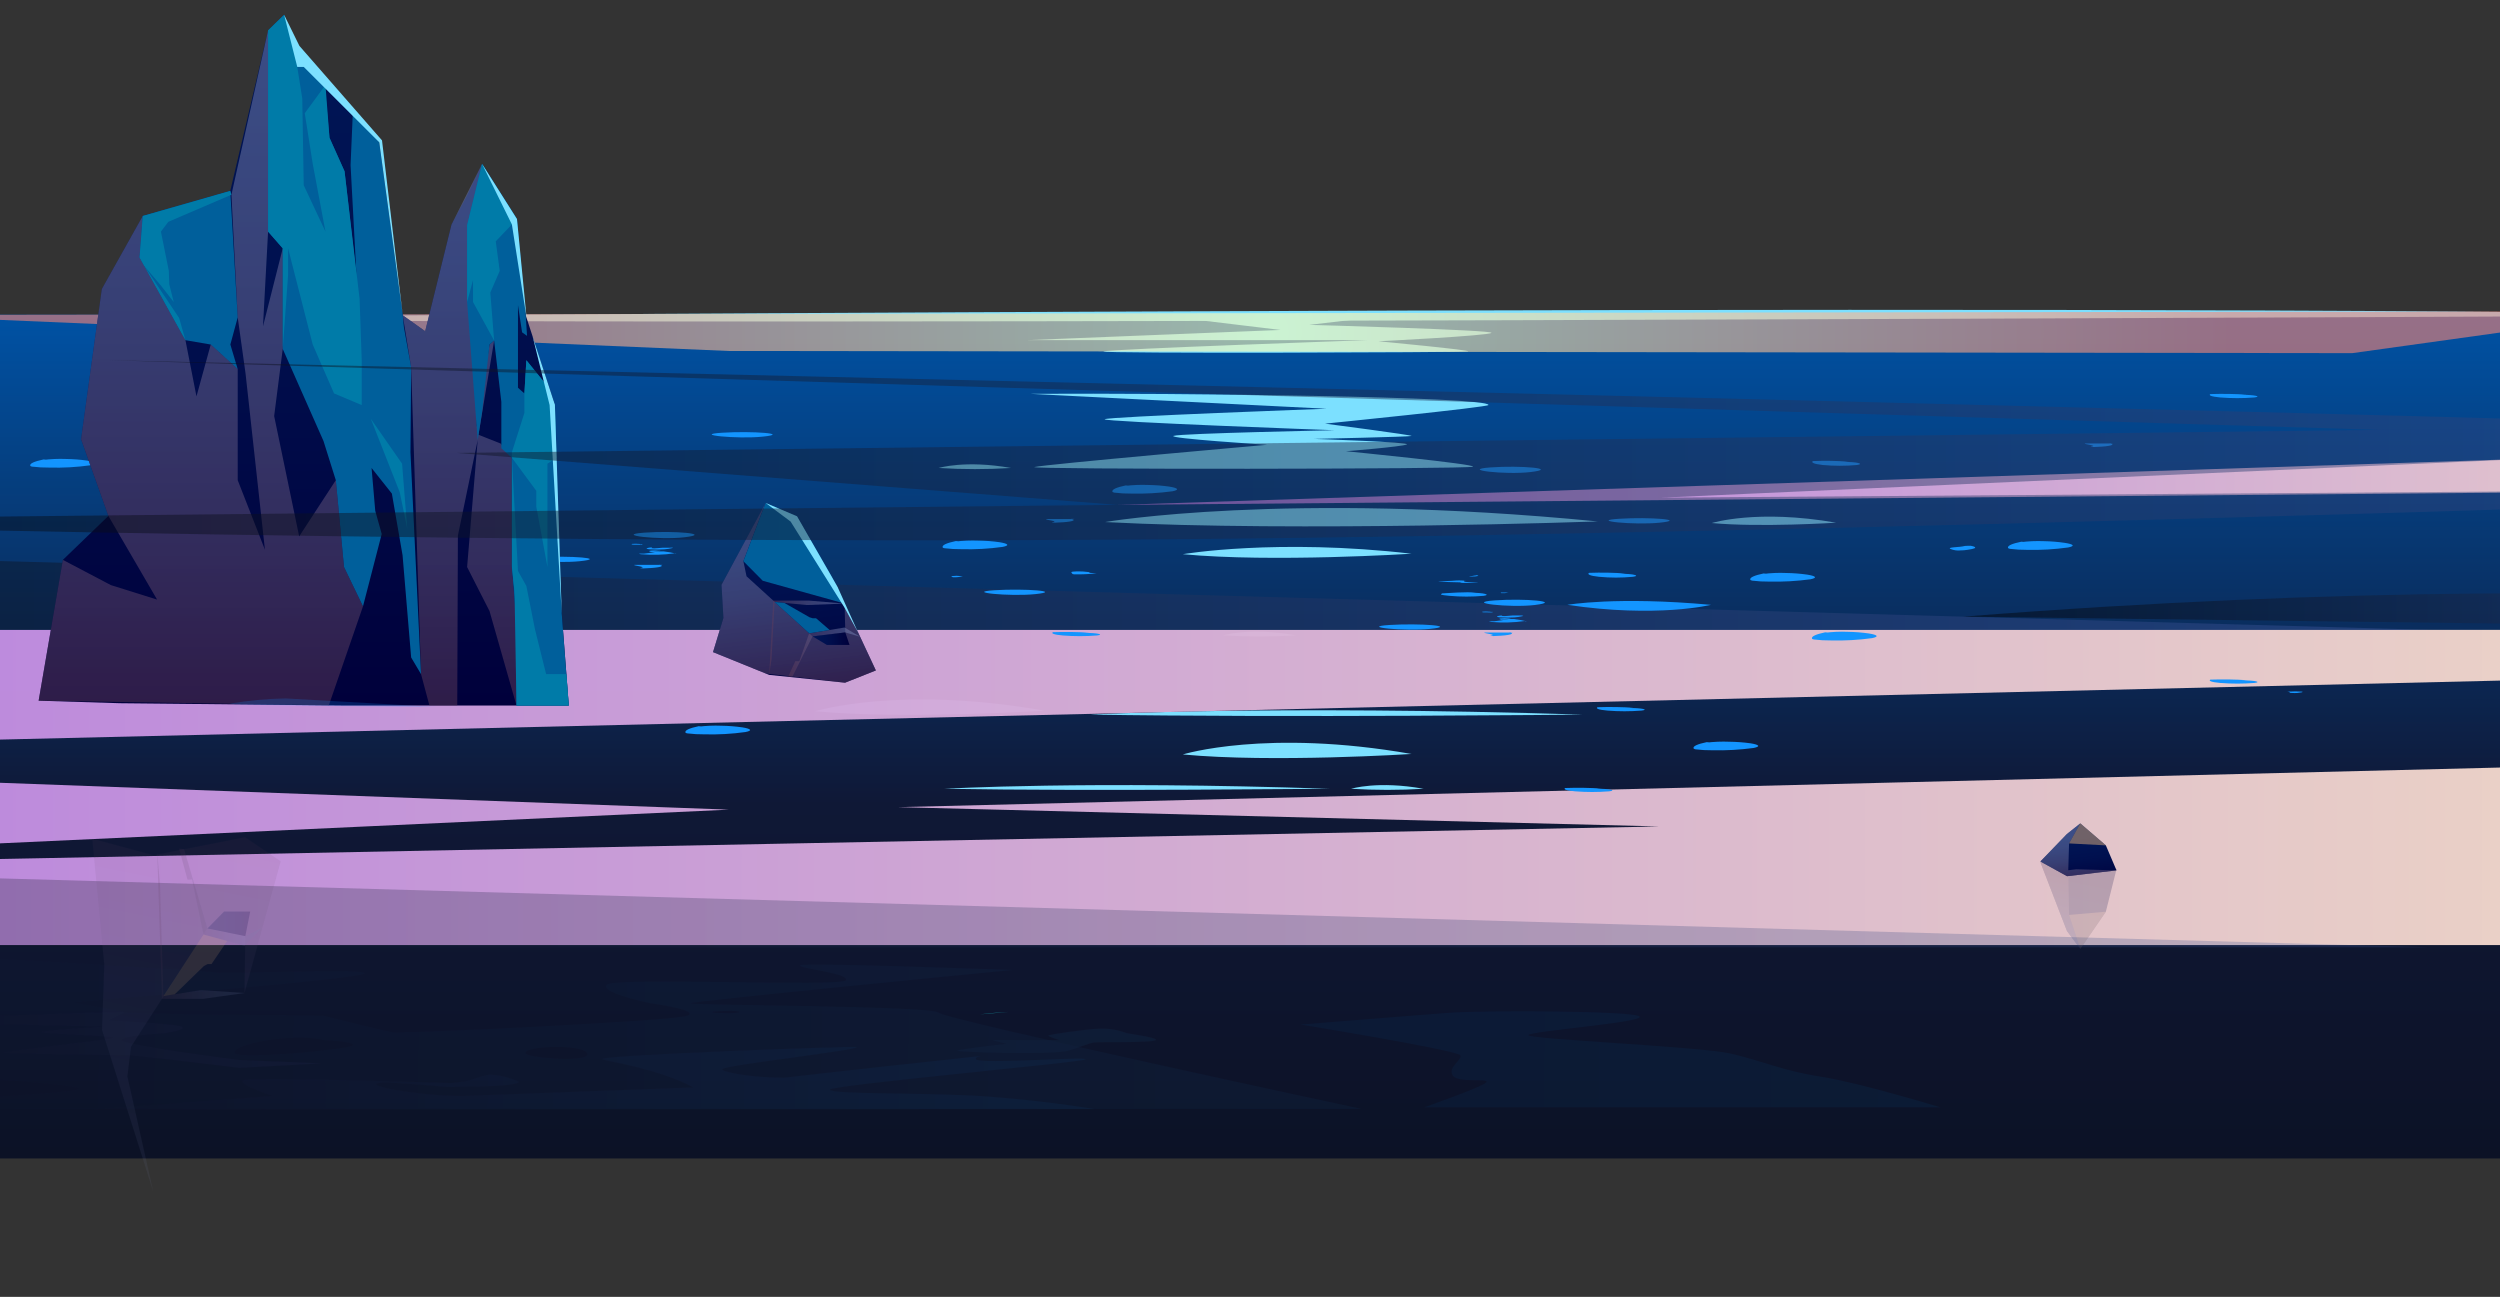 <svg width="640" height="332" viewBox="0 0 640 332" fill="none" xmlns="http://www.w3.org/2000/svg">
<rect x="0" y="0" width="640" height="332" fill="#333333" stroke="none"/>
<g clip-path="url(#clip0_1307_9430)">
<mask id="mask0_1307_9430" style="mask-type:alpha" maskUnits="userSpaceOnUse" x="-115" y="-112" width="1516" height="492">
<rect x="-115" y="-111.148" width="1516" height="490.294" fill="#D9D9D9"/>
</mask>
<g mask="url(#mask0_1307_9430)">
<path d="M834.337 80.551H-182.884V296.561H834.337V80.551Z" fill="url(#paint0_linear_1307_9430)"/>
<path d="M291.824 80.129L327.805 84.468L263.022 87.071H350.213C350.213 87.071 283.658 89.379 282.466 89.969C281.274 90.559 374.016 90.246 375.76 89.969C377.503 89.691 352.872 87.366 352.872 87.366C352.872 87.366 381.064 85.96 381.805 85.214C382.546 84.468 335.158 83.166 335.158 83.166L353.613 80.997L291.824 80.129Z" fill="#7CE0FF"/>
<path d="M263.879 100.818C262.949 100.818 339.619 104.636 339.619 104.636C339.619 104.636 283.454 106.666 282.8 107.326C282.146 107.985 341.61 110.137 341.61 110.137C341.61 110.137 302.301 110.936 300.456 111.578C298.61 112.22 324.404 113.868 324.404 113.868C324.404 113.868 267.193 118.901 264.824 119.561C262.455 120.22 375.963 120.116 377.067 119.474C378.171 118.832 344.574 115.517 344.574 115.517C344.574 115.517 358.801 114.372 360.138 113.782C361.474 113.192 336.436 112.359 336.436 112.359C336.436 112.359 360.791 111.821 361.344 111.612C361.896 111.404 339.212 108.454 339.212 108.454C339.212 108.454 381.049 104.237 381.049 103.681C381.02 101.529 302.142 100.592 263.879 100.818Z" fill="#7CE0FF"/>
<path d="M282.887 133.646C282.887 133.646 329.098 125.68 409.022 133.489C408.964 133.489 332.062 136.231 282.887 133.646Z" fill="#7CE0FF"/>
<path d="M27.404 81.273C27.404 81.273 535.827 77.259 706.749 80.73C706.749 80.73 76.638 83.876 27.404 81.273Z" fill="#7CE0FF"/>
<path d="M279.124 182.939C279.124 182.939 325.349 180.44 405.259 182.939C405.259 182.939 328.372 183.737 279.124 182.939Z" fill="#7CE0FF"/>
<path d="M313.172 162.648C313.172 162.648 319.972 160.531 331.714 162.648C325.537 163.029 319.348 163.029 313.172 162.648Z" fill="#7CE0FF"/>
<path d="M345.897 201.925C345.897 201.925 352.683 199.808 364.439 201.925C358.263 202.307 352.074 202.307 345.897 201.925Z" fill="#7CE0FF"/>
<path d="M240.294 119.804C240.294 119.804 247.081 117.704 258.837 119.804C252.66 120.191 246.471 120.191 240.294 119.804Z" fill="#7CE0FF"/>
<path d="M241.821 201.925C241.821 201.925 277.917 199.808 340.317 201.925C340.317 201.873 280.271 202.602 241.821 201.925Z" fill="#7CE0FF"/>
<path d="M302.796 193.139C302.796 193.139 324.245 186.492 361.344 193.017C361.359 193.017 325.654 195.308 302.796 193.139Z" fill="#7CE0FF"/>
<path d="M208.775 182.07C208.775 182.07 230.224 175.406 267.324 181.931C267.251 181.931 231.561 184.239 208.775 182.07Z" fill="#7CE0FF"/>
<path d="M438.217 133.896C438.217 133.896 449.842 130.269 470.041 133.809C470.041 133.809 450.641 135.059 438.217 133.896Z" fill="#7CE0FF"/>
<path d="M302.796 141.872C302.796 141.872 326.846 137.759 361.344 141.751C361.359 141.751 325.654 144.042 302.796 141.872Z" fill="#7CE0FF"/>
<path style="mix-blend-mode:multiply" opacity="0.97" d="M834.337 191.686L229.861 206.628L424.775 211.574L-150.434 222.854L186.571 207.27L-182.884 193.647L834.337 169.646V161.246H-182.884V241.944H834.337V191.686Z" fill="url(#paint1_linear_1307_9430)"/>
<path style="mix-blend-mode:screen" opacity="0.45" d="M-182.884 138.441L621.68 161.245H-182.884V138.441Z" fill="url(#paint2_linear_1307_9430)"/>
<path style="mix-blend-mode:screen" opacity="0.25" d="M-182.884 219.68L621.68 242.501H-182.884V219.68Z" fill="url(#paint3_linear_1307_9430)"/>
<path style="mix-blend-mode:screen" opacity="0.45" d="M502.519 157.865L812.902 161.874C812.902 161.874 699.656 142.35 502.519 157.865Z" fill="url(#paint4_linear_1307_9430)"/>
<path style="mix-blend-mode:soft-light" opacity="0.6" d="M-29.572 80.629L186.57 89.849L602.178 90.405L679.109 79.68L-29.572 80.629Z" fill="url(#paint5_radial_1307_9430)"/>
<g opacity="0.5">
<path style="mix-blend-mode:multiply" opacity="0.3" d="M39.19 304.906L32.607 275.56L33.537 267.959L53.097 237.693L62.804 239.654L62.586 254.214L71.858 220.495L62.732 214.316L39.292 218.933L23.612 214.698L26.693 246.96L26.126 263.672L39.19 304.906Z" fill="url(#paint6_linear_1307_9430)" fill-opacity="0.6"/>
<path style="mix-blend-mode:multiply" opacity="0.5" d="M40.251 218.273L41.457 255.707H51.963L62.586 254.214L51.426 253.468L41.849 254.995L40.948 226.204L40.251 218.273Z" fill="url(#paint7_linear_1307_9430)" fill-opacity="0.6"/>
<path style="mix-blend-mode:multiply" opacity="0.5" d="M47.124 217.385L53.097 237.69L62.804 239.651L67.193 237.464L62.586 242.133L52.094 239.235L49.173 225.143L47.996 225.195L45.846 217.281L47.124 217.385Z" fill="url(#paint8_linear_1307_9430)" fill-opacity="0.6"/>
<g style="mix-blend-mode:overlay" opacity="0.3">
<path d="M58.154 240.904L54.144 246.805H53.141L52.196 247.308L44.742 254.527L41.85 254.996L52.095 239.238L58.154 240.904Z" fill="#E0AE79"/>
</g>
<path opacity="0.6" d="M62.804 239.659L64.054 233.359H62.804H57.355L53.097 237.698L62.804 239.659Z" fill="url(#paint9_linear_1307_9430)" fill-opacity="0.6"/>
</g>
<g opacity="0.2">
<path d="M541.828 222.5L539.096 233.399L532.557 242.944L529.142 238.345L522.341 220.748L529.171 219.949L537.512 221.633L541.828 222.5Z" fill="url(#paint10_linear_1307_9430)"/>
<path style="mix-blend-mode:multiply" opacity="0.5" d="M541.828 222.5L531.554 222.969L529.476 222.552L529.679 234.232L532.557 242.944L529.142 238.345L522.341 220.748L529.171 219.949L541.828 222.5Z" fill="url(#paint11_linear_1307_9430)"/>
<g style="mix-blend-mode:overlay" opacity="0.5">
<path d="M532.556 242.943L539.095 233.398L529.679 234.231L532.556 242.943Z" fill="#E0AE79"/>
</g>
</g>
<path d="M541.828 222.816L539.096 216.412L532.557 210.789L529.142 213.496L522.341 220.542L529.171 224.308L537.512 223.319L541.828 222.816Z" fill="url(#paint12_linear_1307_9430)"/>
<path style="mix-blend-mode:multiply" opacity="0.5" d="M541.828 222.816L531.554 222.538L529.476 222.781L529.679 215.909L532.557 210.789L529.142 213.496L522.341 220.542L529.171 224.308L541.828 222.816Z" fill="url(#paint13_linear_1307_9430)"/>
<g style="mix-blend-mode:overlay" opacity="0.5">
<path d="M532.556 210.793L539.096 216.416L529.679 215.913L532.556 210.793Z" fill="#E0AE79"/>
</g>
<path d="M278.76 146.62C279.486 146.516 278.309 146.378 277.307 146.308C276.667 146.308 275.853 146.221 275.185 146.308C274.255 146.308 274.197 146.499 274.299 146.62L274.546 146.915C274.546 146.915 274.647 147.002 274.982 147.037H275.984C277.699 147.037 279.327 146.915 280.736 146.794L278.76 146.62Z" fill="#1395FF"/>
<path d="M264.97 152.1C272.323 151.354 262.354 150.625 254.667 151.093C246.558 151.597 258.576 152.759 264.97 152.1Z" fill="#1395FF"/>
<path d="M416.027 146.823C413.484 146.597 409.851 146.528 406.785 146.649C406.276 147.013 406.945 147.413 409.328 147.656C412.229 147.936 415.145 147.936 418.047 147.656C420.052 147.378 418.047 146.857 414.792 146.892L416.027 146.823Z" fill="#1395FF"/>
<path d="M473.339 118.208C470.264 117.954 467.178 117.896 464.097 118.034C463.589 118.381 464.257 118.78 466.64 119.041C469.542 119.304 472.457 119.304 475.359 119.041C477.379 118.746 475.359 118.225 472.104 118.26L473.339 118.208Z" fill="#1395FF"/>
<path d="M278.79 161.973C276.261 161.782 272.613 161.73 269.547 161.834C269.039 162.129 269.707 162.476 272.09 162.684C274.993 162.912 277.906 162.912 280.809 162.684C282.829 162.441 280.809 161.99 277.554 162.025L278.79 161.973Z" fill="#1395FF"/>
<path d="M76.202 114.078C73.659 113.887 70.026 113.818 66.96 113.939C66.451 114.234 67.12 114.581 69.503 114.79C72.406 115.017 75.319 115.017 78.222 114.79C80.227 114.547 78.222 114.096 74.967 114.13L76.202 114.078Z" fill="#1395FF"/>
<path d="M575.091 101.04C572.563 100.832 568.915 100.78 565.849 100.884C565.34 101.196 566.009 101.526 568.392 101.752C571.295 101.98 574.208 101.98 577.111 101.752C579.116 101.509 577.111 101.058 573.856 101.075L575.091 101.04Z" fill="#1395FF"/>
<path d="M409.924 201.871C407.395 201.68 403.762 201.611 400.681 201.732C400.173 202.027 400.841 202.374 403.225 202.583C406.128 202.81 409.04 202.81 411.944 202.583C413.963 202.34 411.943 201.889 408.688 201.923L409.924 201.871Z" fill="#1395FF"/>
<path d="M418.207 181.2C415.678 180.992 412.045 180.94 408.965 181.044C408.456 181.357 409.125 181.704 411.508 181.912C414.411 182.14 417.324 182.14 420.227 181.912C422.247 181.669 420.227 181.218 416.972 181.252L418.207 181.2Z" fill="#1395FF"/>
<path d="M575.091 174.125C572.563 173.934 568.915 173.882 565.849 173.986C565.34 174.281 566.009 174.628 568.392 174.837C571.295 175.064 574.208 175.064 577.111 174.837C579.116 174.594 577.111 174.143 573.856 174.177L575.091 174.125Z" fill="#1395FF"/>
<path d="M585.917 177.052C587.035 176.972 588.156 176.972 589.274 177.052C589.899 177.174 588.983 177.313 588.126 177.399C587.685 177.429 587.244 177.429 586.803 177.399C585.626 177.399 586.615 177.104 585.525 177.035C585.761 176.999 586 176.999 586.237 177.035L585.917 177.052Z" fill="#1395FF"/>
<path d="M133.632 138.718C134.115 138.768 134.601 138.768 135.085 138.718C135.637 138.718 136.029 138.718 136.538 138.614C137.047 138.51 137.773 138.614 138.384 138.614C138.635 138.59 138.888 138.59 139.139 138.614C139.139 138.614 139.139 138.614 138.994 138.614C138.302 138.76 137.603 138.853 136.901 138.892C135.899 138.892 134.489 138.892 133.457 138.892C132.745 138.892 132.324 138.753 132.382 138.684C132.854 138.524 133.345 138.46 133.835 138.493L133.632 138.718Z" fill="#1395FF"/>
<path d="M436.923 189.988C434.54 190.474 433.378 191.029 433.537 191.567C433.537 191.567 433.625 191.741 434.031 191.828C435.48 192.007 436.935 192.088 438.391 192.071C441.91 192.15 445.429 191.953 448.927 191.48C450.801 191.099 450.38 190.647 448.113 190.283C446.328 190.036 444.533 189.902 442.736 189.884C440.743 189.799 438.747 189.881 436.763 190.127C437.382 190.196 438.005 190.196 438.624 190.127L436.923 189.988Z" fill="#1395FF"/>
<path d="M451.456 146.808C449.072 147.311 447.91 147.849 448.07 148.387C448.07 148.474 448.157 148.56 448.564 148.647C450.012 148.826 451.467 148.907 452.923 148.89C456.442 148.97 459.962 148.773 463.459 148.3C465.333 147.918 464.912 147.467 462.645 147.103C460.865 146.85 459.075 146.711 457.283 146.686C455.284 146.597 453.283 146.684 451.296 146.946C451.92 147.007 452.547 147.007 453.17 146.946L451.456 146.808Z" fill="#1395FF"/>
<path d="M288.162 124.275C285.793 124.761 284.616 125.316 284.776 125.854C284.776 125.941 284.863 126.027 285.27 126.114C286.718 126.293 288.174 126.374 289.63 126.357C293.144 126.437 296.658 126.24 300.151 125.767C302.025 125.385 301.604 124.934 299.337 124.57C297.557 124.316 295.767 124.177 293.975 124.153C291.982 124.069 289.986 124.15 288.002 124.396C288.621 124.466 289.244 124.466 289.862 124.396L288.162 124.275Z" fill="#1395FF"/>
<path d="M467.251 161.871C464.868 162.374 463.706 162.912 463.866 163.45C463.866 163.537 463.953 163.641 464.36 163.71C465.808 163.889 467.263 163.97 468.719 163.953C472.233 164.041 475.748 163.844 479.24 163.363C481.115 162.981 480.693 162.53 478.426 162.166C476.646 161.913 474.856 161.774 473.064 161.749C471.071 161.659 469.074 161.746 467.092 162.009C467.711 162.061 468.332 162.061 468.952 162.009L467.251 161.871Z" fill="#1395FF"/>
<path d="M178.855 185.908C176.486 186.412 175.309 186.949 175.469 187.487C175.469 187.574 175.556 187.678 175.963 187.748C177.411 187.927 178.867 188.008 180.322 187.991C183.837 188.088 187.352 187.891 190.843 187.401C192.718 187.036 192.296 186.568 190.03 186.203C188.25 185.95 186.46 185.811 184.667 185.787C182.674 185.706 180.678 185.793 178.695 186.047C179.314 186.099 179.936 186.099 180.555 186.047L178.855 185.908Z" fill="#1395FF"/>
<path d="M11.143 117.619C8.76 118.122 7.583 118.66 7.743 119.198C7.743 119.285 7.845 119.389 8.237 119.459C9.685 119.637 11.141 119.718 12.597 119.701C16.116 119.799 19.636 119.602 23.132 119.111C24.992 118.747 24.585 118.278 22.304 117.914C20.524 117.66 18.734 117.521 16.942 117.498C14.948 117.418 12.952 117.504 10.969 117.758C11.588 117.81 12.21 117.81 12.829 117.758L11.143 117.619Z" fill="#1395FF"/>
<path d="M517.444 138.679C515.061 139.165 513.883 139.703 514.043 140.259C514.043 140.259 514.145 140.432 514.537 140.501C515.985 140.688 517.441 140.775 518.897 140.762C522.416 140.847 525.936 140.644 529.432 140.154C531.292 139.79 530.885 139.321 528.604 138.974C526.825 138.713 525.035 138.568 523.242 138.54C521.248 138.46 519.253 138.547 517.269 138.801C517.888 138.87 518.511 138.87 519.129 138.801L517.444 138.679Z" fill="#1395FF"/>
<path d="M244.697 138.51C242.314 139.013 241.152 139.551 241.311 140.089C241.311 140.176 241.399 140.28 241.805 140.35C243.254 140.528 244.709 140.61 246.165 140.593C249.679 140.69 253.195 140.493 256.686 140.003C258.56 139.638 258.139 139.17 255.872 138.805C254.092 138.553 252.302 138.413 250.51 138.389C248.516 138.308 246.521 138.395 244.537 138.649C245.157 138.701 245.778 138.701 246.397 138.649L244.697 138.51Z" fill="#1395FF"/>
<path d="M505.44 140.367C505.905 140.142 505.571 139.916 504.539 139.725C504.288 139.701 504.035 139.701 503.784 139.725C503.295 139.708 502.807 139.766 502.331 139.899C501.677 140.02 500.194 140.072 499.54 140.194C498.886 140.315 499.177 140.419 499.351 140.541C500.168 140.874 501.035 140.998 501.895 140.905C502.507 140.903 503.119 140.851 503.726 140.749C504.458 140.658 505.183 140.489 505.891 140.246L505.44 140.367Z" fill="#1395FF"/>
<path d="M381.862 156.624C382.226 156.624 382.24 156.711 381.964 156.763C381.688 156.815 381.223 156.763 380.772 156.763H380.002C379.465 156.763 379.247 156.659 379.581 156.589C380.118 156.543 380.657 156.543 381.194 156.589C381.703 156.589 381.891 156.711 381.63 156.763L381.862 156.624Z" fill="#1395FF"/>
<path d="M390.829 159.057C390.001 158.848 388.896 158.658 387.545 158.467H386.949C386.697 158.449 386.445 158.449 386.193 158.467C384.981 158.731 383.759 158.922 382.531 159.039H381.427C380.947 159.039 381.427 159.178 381.877 159.23C384.701 159.468 387.538 159.387 390.349 158.987L390.625 159.091L390.829 159.057Z" fill="#1395FF"/>
<path d="M377.765 147.258C378.303 147.258 378.55 147.379 378.39 147.449C377.911 147.555 377.424 147.602 376.937 147.588C376.599 147.643 376.257 147.643 375.919 147.588H376.123L377.474 147.345H377.808L377.765 147.258Z" fill="#1395FF"/>
<path d="M375.178 148.681C374.553 148.681 374.756 148.855 375.047 148.942C375.338 149.029 378.782 149.167 378.302 149.237H374.64C374.329 149.252 374.019 149.199 373.725 149.081C373.521 149.081 368.624 148.959 368.333 148.907C367.65 148.82 372.097 148.716 372.693 148.612C373.25 148.577 373.807 148.577 374.364 148.612C374.843 148.612 375.076 148.716 374.945 148.786L375.178 148.681Z" fill="#1395FF"/>
<path d="M377.765 151.7C375.236 151.474 370.876 151.821 369.162 151.908C368.653 152.255 368.682 152.29 371.065 152.533C373.968 152.796 376.882 152.796 379.784 152.533C381.79 152.255 379.784 151.717 376.529 151.752L377.765 151.7Z" fill="#1395FF"/>
<path d="M385.815 151.695H384.188C384.188 151.695 384.188 151.799 384.333 151.851C384.941 151.887 385.55 151.841 386.15 151.713L385.815 151.695Z" fill="#1395FF"/>
<path d="M384.449 157.672C384.932 157.737 385.42 157.737 385.902 157.672L387.356 157.551C387.893 157.551 388.591 157.551 389.201 157.551C389.455 157.552 389.708 157.581 389.957 157.638C389.957 157.638 389.957 157.638 389.811 157.724C389.121 157.892 388.422 158.003 387.719 158.054C386.572 158.124 385.422 158.124 384.275 158.054C383.563 158.054 383.141 157.898 383.2 157.811C383.638 157.629 384.102 157.553 384.565 157.586L384.449 157.672Z" fill="#1395FF"/>
<path d="M386.222 158.331C385.503 158.233 384.776 158.233 384.057 158.331C383.621 158.435 383.941 158.539 384.275 158.644C385.125 158.673 385.974 158.574 386.803 158.349L386.222 158.331Z" fill="#1395FF"/>
<path d="M245.932 147.476C245.213 147.378 244.486 147.378 243.767 147.476C243.331 147.58 243.651 147.684 243.985 147.788C244.835 147.819 245.685 147.72 246.514 147.493L245.932 147.476Z" fill="#1395FF"/>
<path d="M387.166 161.923C385.132 161.923 383.039 161.923 380.961 161.923H380.249C380.046 161.923 379.987 161.923 380.002 162.01C380.017 162.097 382.908 162.461 381.964 162.669C381.79 162.669 381.499 162.756 381.557 162.791C382.089 162.849 382.624 162.849 383.155 162.791C386.44 162.687 388.14 162.201 386.323 161.871H387.224L387.166 161.923Z" fill="#1395FF"/>
<path d="M274.967 132.888C272.933 132.888 270.84 132.888 268.762 132.888H268.05C267.847 132.888 267.788 132.888 267.803 132.975C267.818 133.062 270.709 133.426 269.765 133.634C269.605 133.634 269.3 133.634 269.358 133.756C269.89 133.814 270.425 133.814 270.956 133.756C274.241 133.652 275.941 133.166 274.124 132.836H275.025L274.967 132.888Z" fill="#1395FF"/>
<path d="M392.907 154.881C400.26 153.995 390.291 153.145 382.604 153.7C374.539 154.291 386.513 155.644 392.907 154.881Z" fill="#1395FF"/>
<path d="M391.875 120.841C399.228 119.956 389.259 119.106 381.557 119.661C373.434 120.251 385.408 121.605 391.875 120.841Z" fill="#1395FF"/>
<path d="M366.081 160.998C373.434 160.252 363.465 159.523 355.763 159.992C347.698 160.495 359.687 161.658 366.081 160.998Z" fill="#1395FF"/>
<path d="M195.218 111.783C202.571 111.036 192.602 110.29 184.915 110.776C176.806 111.279 188.824 112.442 195.218 111.783Z" fill="#1395FF"/>
<path d="M424.847 133.81C432.2 133.064 422.231 132.317 414.53 132.803C406.406 133.307 418.453 134.469 424.847 133.81Z" fill="#1395FF"/>
<path d="M164.192 139.289C164.555 139.289 164.57 139.394 164.294 139.428C164.017 139.463 163.552 139.428 163.102 139.428H162.274C161.721 139.428 161.518 139.307 161.852 139.237C162.384 139.192 162.919 139.192 163.451 139.237C163.974 139.237 164.163 139.359 163.901 139.428L164.192 139.289Z" fill="#1395FF"/>
<path d="M173.158 141.742C172.073 141.474 170.976 141.277 169.873 141.152C169.67 141.132 169.466 141.132 169.263 141.152C169.016 141.134 168.769 141.134 168.522 141.152C167.307 141.426 166.079 141.617 164.846 141.725C164.468 141.725 164.032 141.725 163.741 141.725C163.451 141.725 163.741 141.864 164.206 141.898C167.025 142.136 169.857 142.055 172.664 141.655L172.954 141.759L173.158 141.742Z" fill="#1395FF"/>
<path d="M166.765 140.336C167.247 140.409 167.735 140.409 168.218 140.336L169.671 140.215C170.223 140.215 170.921 140.215 171.516 140.215C171.772 140.182 172.031 140.182 172.287 140.215C172.287 140.215 172.287 140.215 172.141 140.302C171.446 140.471 170.742 140.581 170.034 140.631C168.892 140.71 167.747 140.71 166.605 140.631C165.893 140.631 165.457 140.475 165.515 140.389C165.982 140.199 166.476 140.122 166.968 140.163L166.765 140.336Z" fill="#1395FF"/>
<path d="M168.551 140.993C167.832 140.888 167.105 140.888 166.386 140.993C165.95 141.08 166.27 141.201 166.604 141.288C167.454 141.327 168.305 141.228 169.133 140.993H168.551Z" fill="#1395FF"/>
<path d="M251.877 139.38C251.158 139.274 250.431 139.274 249.712 139.38C249.276 139.467 249.595 139.588 249.929 139.675C250.779 139.704 251.629 139.605 252.458 139.38H251.877Z" fill="#1395FF"/>
<path d="M169.539 144.601C167.505 144.601 165.398 144.601 163.334 144.601H162.608C162.419 144.601 162.361 144.601 162.375 144.688C162.39 144.775 165.282 145.139 164.337 145.347C164.163 145.347 163.872 145.434 163.93 145.469C164.462 145.527 164.997 145.527 165.529 145.469C168.798 145.365 170.513 144.879 168.682 144.566H169.539V144.601Z" fill="#1395FF"/>
<path d="M540.883 113.527C538.849 113.527 536.742 113.527 534.678 113.527H533.966C533.763 113.527 533.704 113.527 533.719 113.614C533.733 113.7 536.625 114.065 535.681 114.273C535.506 114.273 535.216 114.36 535.274 114.395C535.806 114.453 536.341 114.453 536.872 114.395C540.157 114.29 541.857 113.805 540.04 113.492H540.883V113.527Z" fill="#1395FF"/>
<path d="M175.237 137.539C182.59 136.671 172.621 135.803 164.919 136.359C156.854 136.949 168.843 138.302 175.237 137.539Z" fill="#1395FF"/>
<path d="M148.411 143.67C155.764 142.924 145.795 142.195 138.093 142.681C130.028 143.184 142.017 144.329 148.411 143.67Z" fill="#1395FF"/>
<path opacity="0.5" d="M250.917 259.676L258.183 259.051C258.183 259.051 253.3 259.294 250.917 259.676Z" fill="#1AFFFF"/>
<g opacity="0.16">
<path opacity="0.3" d="M271.146 266.26C271.146 266.26 254.362 266.26 254.071 266.26C253.78 266.26 257.631 267.215 257.631 267.215C257.631 267.215 245.773 268.582 245.047 268.951C244.32 269.319 269.634 270.187 273.572 268.951C277.51 267.714 278.746 267.128 279.923 266.911C281.1 266.694 295.632 267.02 295.908 266.239C296.184 265.458 288.351 264.655 287.915 264.286C285.649 263.506 283.321 263.193 280.998 263.353C277.714 263.484 269.227 264.764 268.501 265.002C267.774 265.241 271.146 266.26 271.146 266.26Z" fill="#33B9F8"/>
<path opacity="0.4" d="M176.907 256.846C176.325 256.368 259.258 248.32 259.258 248.32C259.258 248.32 204.808 246.281 204.808 247.148C204.808 248.016 217.494 249.188 216.52 250.945C215.547 252.702 157.216 250.055 155.327 252.095C153.438 254.134 166.429 256.846 166.429 256.846C166.429 256.846 178.869 258.494 176.122 259.948C173.376 261.401 102.577 264.612 100.557 264.287C98.537 263.961 82.567 259.948 82.567 259.948C81.593 259.948 32.868 259.666 31.909 259.08C30.95 258.494 17.581 256.781 19.398 256.564C21.214 256.347 93.16 250.641 93.349 249.188C93.538 247.734 59.026 249.47 54.928 248.884C50.83 248.298 -7.312 245.109 -9.652 244.827C-11.991 244.545 -16.292 238.991 -22.134 237.603C-27.976 236.214 -72.24 233.264 -72.24 233.264C-72.24 233.264 -54.54 228.339 -56.255 228.231C-57.969 228.123 -111.155 225.085 -132.924 227.125C-156.771 229.294 -173.816 230.964 -175.691 231.073C-177.565 231.181 -184.526 229.728 -188.028 229.967C-191.53 230.205 -205.815 229.967 -205.815 229.967C-201.86 231.487 -197.853 232.689 -193.812 233.568C-191.367 233.64 -188.926 233.254 -186.546 232.418C-186.546 232.418 -165.184 231.941 -157.831 232.418C-150.478 232.895 -137.08 237.191 -138.141 237.69C-139.202 238.189 -178.83 236.865 -168.803 240.749C-158.776 244.632 -96.26 244.176 -94.604 244.133C-92.947 244.09 -77.529 246.563 -75.466 247.018C-73.402 247.474 -57.635 249.405 -56.458 250.055C-55.281 250.706 -46.649 254.394 -46.649 254.394C-46.649 254.394 -110.153 252.225 -113.495 256.976C-114.149 257.865 -69.13 259.297 -69.13 259.297C-69.13 259.297 -65.322 260.816 -65.773 261.25C-66.223 261.684 -103.076 262.573 -103.076 262.573C-103.076 262.573 -70.728 263.441 -69.42 263.875C-68.112 264.309 -63.898 270.383 -53.435 270.231C-42.973 270.079 -36.579 270.426 -24.59 270.231C-24.125 270.231 -25.898 272.748 -26.348 273.832C-26.799 274.917 20.923 277.26 20.153 278.8C19.383 280.341 -65.308 283.877 -65.308 283.877H348.512C348.512 283.877 241.835 260.989 240.28 259.232C238.725 257.475 177.503 257.388 176.907 256.846ZM-100.358 231.116C-100.358 233.286 -116.067 231.984 -116.183 230.769C-116.183 228.925 -100.329 228.643 -100.358 231.181V231.116ZM-134.087 237.625C-134.304 236.366 -128.623 234.197 -118.814 234.609C-118.814 234.609 -90.535 237.429 -90.506 238.037C-90.477 238.644 -133.898 238.905 -134.087 237.668V237.625ZM-70.379 240.076C-78.88 239.707 -88.035 239.143 -88.239 238.21C-88.442 237.278 -68.432 235.672 -68.432 235.672C-68.432 235.672 -33.062 237.256 -31.492 238.427C-29.923 239.599 -60.222 240.553 -70.379 240.119V240.076ZM60.072 269.45C59.738 267.454 74.458 264.265 83.119 266.304C83.119 266.304 90.385 266.565 90.385 267.541C90.385 268.517 60.392 271.446 60.072 269.493V269.45ZM134.547 269.559C134.547 267.628 150.401 267.281 150.372 269.906C150.343 272.032 134.663 270.795 134.547 269.602V269.559ZM182.371 259.08C182.516 258.842 189.288 258.56 189.172 259.08C189.055 259.601 182.225 259.341 182.371 259.124V259.08Z" fill="url(#paint14_linear_1307_9430)"/>
<path opacity="0.7" d="M364.541 283.482H496.779C496.779 283.482 475.708 277.082 466.147 275.629C456.585 274.175 450.932 271.55 443.128 269.728C435.325 267.905 390.64 266.018 391.236 264.977C391.831 263.935 420.546 261.788 419.776 260.269C419.006 258.75 380.758 258.62 371.385 259.249C365.892 259.618 332.949 262.287 332.949 262.287C332.949 262.287 373.478 268.925 373.87 270.183C374.262 271.442 370.542 273.286 371.908 275.325C373.274 277.364 381.47 275.911 380.497 277.082C379.523 278.254 364.541 283.482 364.541 283.482Z" fill="url(#paint15_linear_1307_9430)"/>
<path style="mix-blend-mode:screen" opacity="0.4" d="M280.242 283.924C280.242 283.924 262.935 281.082 247.72 280.41C232.505 279.737 213.643 280.106 212.466 279C211.289 277.893 276.784 272.036 277.859 271.211C278.934 270.387 251.019 272.47 249.9 271.211C249.58 270.843 250.103 270.582 250.99 270.344C238.885 271.645 214.66 274.249 200.768 275.897C191.86 275.897 184.609 274.335 184.885 273.728C185.321 272.665 221.49 268.673 219.209 268.022C218.482 267.805 152.654 270.062 154.281 271.168C155.008 271.645 168.9 273.663 177.416 278.371C154.645 279.238 123.765 280.366 118.693 280.54C110.497 280.757 95.689 278.588 96.358 277.481C97.026 276.375 114.057 278.436 115.569 278.284C117.08 278.132 121.57 278.284 126.831 278.002C132.091 277.72 133.268 277.134 132.643 276.83C130.285 275.767 127.841 275.183 125.378 275.095C123.038 275.377 120.887 276.548 119.332 276.765C117.777 276.982 116.019 277.264 115.482 277.264C114.944 277.264 63.283 275.529 62.121 276.613C60.958 277.698 69.837 280.562 69.837 280.562L23.162 284.054L280.242 283.924Z" fill="url(#paint16_linear_1307_9430)"/>
<path style="mix-blend-mode:screen" opacity="0.45" d="M61.22 273.372C61.22 273.372 35.557 270.248 33.218 270.161C30.878 270.074 3.558 269.792 0.928 269.554C-1.702 269.315 28.248 266.256 29.018 265.692C29.788 265.128 10.97 264.672 10.577 264.239C10.185 263.805 27.172 262.785 27.172 262.785L-28.833 261.614C-28.833 261.614 -43.946 262.785 -46.779 262.937C-49.613 263.089 -58.405 261.614 -58.405 261.614L-23.107 260.898C-23.107 260.898 28.233 258.88 31.939 259.14L27.579 261.31L7.497 260.225C7.497 260.225 42.373 261.744 45.831 262.611C49.29 263.479 42.126 264.521 42.126 264.521C42.126 264.521 31.488 265.019 31.096 266.234C30.704 267.449 61.148 271.354 61.148 271.354L82.233 272.222L61.22 273.372Z" fill="url(#paint17_linear_1307_9430)"/>
</g>
<path d="M401.248 154.839C401.248 154.839 413.774 152.617 438.013 154.839C438.013 154.839 424.222 158.258 401.248 154.839Z" fill="#1395FF"/>
<path d="M30.671 180.024L9.891 179.379L16.093 143.331L27.745 132.085L20.752 112.457L26.063 73.995L36.547 55.282L58.947 48.864L68.628 7.778L72.733 3.789L75.056 10.582L97.092 36.448L103.106 80.713L108.844 84.791L115.574 57.516L119.492 50.123L123.409 41.966L132.349 56.091L134.584 80.713L142.055 103.625L143.8 157.007L145.608 180.624L87.361 180.609L30.671 180.024Z" fill="url(#paint18_linear_1307_9430)"/>
<path d="M68.628 7.778V59.285L72.382 63.574V79.138V89.335L82.816 112.907L85.968 122.938L88.065 145.161L92.924 155.237L97.72 136.704L96.063 130.766L95.121 119.805L100.319 126.357L103.056 142.147L105.254 168.313L107.79 172.587L105.078 115.771L105.254 94.028L103.395 83.757L103.107 80.713L97.092 36.448L90.337 28.501L89.747 42.266L91.254 70.426L88.203 43.855L84.348 35.263L82.904 19.789L75.057 10.582L72.734 3.789L68.628 7.778Z" fill="#005F9B"/>
<path style="mix-blend-mode:multiply" opacity="0.5" d="M123.41 41.969L115.575 57.518L108.845 84.794L103.106 80.716L105.254 94.031L107.79 172.589L109.937 180.626H117.056L117.219 137.111L122.292 112.64L119.58 145.164L125.318 156.44L132.224 180.626V159.469L131.044 145.164V117.183L128.181 113.554L122.493 111.305L126.498 87.193L125.318 88.198L122.041 109.326L123.41 41.969Z" fill="url(#paint19_linear_1307_9430)"/>
<path d="M123.41 41.969L119.58 57.653V77.327L122.292 112.64L123.41 105.517L125.318 88.198L126.499 87.193L128.344 102.893V114.769L131.044 117.183V145.164L132.224 159.469V172.619V180.626H145.609L143.801 157.01L142.055 103.628L139.645 98.26L134.748 92.217L134.246 100.719L132.601 99.264V87.088V78.136L133.655 85.079L134.924 85.979L134.585 80.716L132.35 56.094L123.41 41.969Z" fill="#005F9B"/>
<path d="M36.547 55.285L35.718 65.916L47.471 87.089L53.949 88.199L60.855 94.497L58.972 88.199L60.855 81.256L58.947 48.867L36.547 55.285Z" fill="#005F9B"/>
<path style="mix-blend-mode:multiply" opacity="0.5" d="M35.718 65.909L47.471 87.081L50.296 101.477L53.95 88.191L60.855 94.489V122.934L67.824 140.733L62.864 95.644L60.855 81.248L59.248 49.834L68.628 7.773V59.281L67.322 83.558L72.382 63.569V89.331L70.184 106.515L76.588 137.314L85.967 122.934L88.064 145.157L92.923 155.233L84.172 180.575L9.891 179.375L16.093 143.327L28.386 149.79L40.213 153.494L27.745 132.081L20.752 112.453L26.063 73.991L36.547 55.277L35.718 65.909Z" fill="url(#paint20_linear_1307_9430)"/>
<path d="M72.734 3.789L75.057 10.582L77.379 25.187L77.756 47.424L83.318 59.285L80.054 41.906L78.02 28.98L83.318 21.753L84.348 35.263L88.203 43.855L92.057 76.514L92.597 92.214V103.7L85.516 100.716L80.054 88.195L73.751 63.574V70.426L72.382 89.335V63.574L68.628 59.285V7.778L72.734 3.789Z" fill="#007BA8"/>
<path d="M119.58 57.653V77.327L121.099 71.674V77.327L126.499 87.193L125.519 74.912L127.93 69.349L126.913 61.777L132.35 56.094L123.41 41.969L119.58 57.653Z" fill="#007BA8"/>
<path d="M94.933 107.227L102.341 126.03L104.249 135.297L102.931 118.698L94.933 107.227Z" fill="#007BA8"/>
<path d="M59.248 49.842L43.089 56.785L41.193 59.289L43.214 69.32L43.34 72.799L44.482 77.328L41.193 73.099L36.898 68.046L45.863 81.406L47.471 87.089L35.718 65.916L36.547 55.285L58.947 48.867L59.248 49.842Z" fill="#007BA8"/>
<path d="M131.044 117.176L132.601 146.176L134.748 150L136.945 161.066L139.808 172.582H142.005H144.994L145.609 180.619H132.224L131.722 151.604L131.044 145.156V117.176Z" fill="#007BA8"/>
<path d="M134.748 92.215L134.246 100.717V105.71L131.044 115.772V117.181L137.284 125.638V129.672L140.147 145.162V125.788V118.696L142.495 117.181L142.055 103.626L139.645 98.258L134.748 92.215Z" fill="#007BA8"/>
<path d="M58.758 180.146C63.521 179.326 68.323 178.875 73.135 178.797C77.768 179.082 111.607 180.971 111.607 180.971C111.607 180.971 60.114 180.641 58.758 180.146Z" fill="#1395FF" fill-opacity="0.2"/>
<path d="M72.734 3.789L76.099 17.134H77.756L97.093 36.448L103.107 80.713L97.796 35.938L76.651 11.751L72.734 3.789Z" fill="#7CE0FF"/>
<path d="M123.409 41.969L131.043 57.459L134.835 81.615L132.349 56.094L123.409 41.969Z" fill="#7CE0FF"/>
<path d="M136.355 86.141L140.699 103.7L143.801 157.006L142.055 103.625L136.355 86.141Z" fill="#7CE0FF"/>
<path d="M224.22 171.635L212.97 147.569L204.042 132.169L195.994 128.75L184.706 149.713L185.196 158.2L182.534 166.942L196.911 172.775L216.335 174.769L224.22 171.635Z" fill="url(#paint21_linear_1307_9430)"/>
<path style="mix-blend-mode:multiply" opacity="0.5" d="M195.994 128.75L190.306 143.67L191.11 147.524L208.01 162.908L216.398 161.904L216.209 154.511L224.22 171.635L216.335 174.769L196.082 172.43L182.534 166.942L185.196 158.2L184.706 149.713L195.994 128.75Z" fill="url(#paint22_linear_1307_9430)"/>
<path d="M212.97 147.569L216.209 154.511L195.266 148.678L190.306 143.67L195.994 128.75L204.042 132.169L212.97 147.569Z" fill="#005F9B"/>
<path style="mix-blend-mode:multiply" opacity="0.5" d="M196.91 172.778L197.953 153.75H207.031L216.209 154.515L206.566 154.89L198.292 154.11L197.513 168.745L196.91 172.778Z" fill="url(#paint23_linear_1307_9430)"/>
<path style="mix-blend-mode:multiply" opacity="0.5" d="M202.849 173.225L208.01 162.909L216.397 161.904L220.189 163.014L216.209 160.645L207.143 162.129L204.619 169.282L203.602 169.252L201.744 173.27L202.849 173.225Z" fill="url(#paint24_linear_1307_9430)"/>
<path d="M212.379 161.273L208.914 158.274H208.048L207.231 158.019L200.79 154.345L198.292 154.105L207.144 162.128L212.379 161.273Z" fill="#005F9B"/>
<path d="M216.397 161.902L217.477 165.111H216.397H211.689L208.01 162.907L216.397 161.902Z" fill="url(#paint25_linear_1307_9430)"/>
<path d="M195.995 128.75L202.398 133.518L216.247 155.636L219.663 161.904L214.427 150.268L204.043 132.169L195.995 128.75Z" fill="#7CE0FF"/>
<path style="mix-blend-mode:multiply" opacity="0.97" d="M834.337 111.316L286.012 129.261L834.337 124.402V111.316Z" fill="url(#paint26_linear_1307_9430)"/>
<path style="mix-blend-mode:screen" opacity="0.45" d="M812.903 124.573C812.903 124.573 502.52 136.357 299.933 138.04C103.101 139.689 -103.555 133.32 -103.555 133.32L286.026 129.241L116.819 115.948L609.095 110.047L27.696 92.207C27.696 92.207 569.496 104.442 784.798 111.297L425.298 127.402L812.903 124.573Z" fill="url(#paint27_linear_1307_9430)"/>
</g>
</g>
<defs>
<linearGradient id="paint0_linear_1307_9430" x1="325.727" y1="296.561" x2="325.727" y2="80.551" gradientUnits="userSpaceOnUse">
<stop stop-color="#0C1226"/>
<stop offset="0.42" stop-color="#0F1836"/>
<stop offset="1" stop-color="#0052A4"/>
</linearGradient>
<linearGradient id="paint1_linear_1307_9430" x1="-182.884" y1="201.595" x2="834.337" y2="201.595" gradientUnits="userSpaceOnUse">
<stop stop-color="#B67AE7"/>
<stop offset="1" stop-color="#FFEBC4"/>
</linearGradient>
<linearGradient id="paint2_linear_1307_9430" x1="-182.884" y1="149.843" x2="621.68" y2="149.843" gradientUnits="userSpaceOnUse">
<stop/>
<stop offset="1" stop-color="#3B549A"/>
</linearGradient>
<linearGradient id="paint3_linear_1307_9430" x1="-182.884" y1="231.099" x2="621.68" y2="231.099" gradientUnits="userSpaceOnUse">
<stop/>
<stop offset="1" stop-color="#3B549A"/>
</linearGradient>
<linearGradient id="paint4_linear_1307_9430" x1="502.519" y1="156.876" x2="812.902" y2="156.876" gradientUnits="userSpaceOnUse">
<stop/>
<stop offset="1" stop-color="#3B549A"/>
</linearGradient>
<radialGradient id="paint5_radial_1307_9430" cx="0" cy="0" r="1" gradientUnits="userSpaceOnUse" gradientTransform="translate(324.883 85.042) scale(250.498 299.155)">
<stop stop-color="#FFFFB5"/>
<stop offset="0.99" stop-color="#FA8374"/>
</radialGradient>
<linearGradient id="paint6_linear_1307_9430" x1="52.904" y1="215.174" x2="34.333" y2="306.645" gradientUnits="userSpaceOnUse">
<stop stop-color="#5C3856"/>
<stop offset="0.26" stop-color="#655378"/>
<stop offset="0.57" stop-color="#6E6E99"/>
<stop offset="0.83" stop-color="#737EAE"/>
<stop offset="1" stop-color="#7584B5"/>
</linearGradient>
<linearGradient id="paint7_linear_1307_9430" x1="40.251" y1="236.981" x2="62.586" y2="236.981" gradientUnits="userSpaceOnUse">
<stop stop-color="#5C3856"/>
<stop offset="0.26" stop-color="#655378"/>
<stop offset="0.57" stop-color="#6E6E99"/>
<stop offset="0.83" stop-color="#737EAE"/>
<stop offset="1" stop-color="#7584B5"/>
</linearGradient>
<linearGradient id="paint8_linear_1307_9430" x1="45.846" y1="229.707" x2="67.193" y2="229.707" gradientUnits="userSpaceOnUse">
<stop stop-color="#5C3856"/>
<stop offset="0.26" stop-color="#655378"/>
<stop offset="0.57" stop-color="#6E6E99"/>
<stop offset="0.83" stop-color="#737EAE"/>
<stop offset="1" stop-color="#7584B5"/>
</linearGradient>
<linearGradient id="paint9_linear_1307_9430" x1="64.054" y1="236.938" x2="53.097" y2="236.938" gradientUnits="userSpaceOnUse">
<stop stop-color="#00003B"/>
<stop offset="0.59" stop-color="#00104F"/>
<stop offset="1" stop-color="#001656"/>
</linearGradient>
<linearGradient id="paint10_linear_1307_9430" x1="539.402" y1="225.539" x2="535.059" y2="246.934" gradientUnits="userSpaceOnUse">
<stop stop-color="#00003B"/>
<stop offset="0.59" stop-color="#00104F"/>
<stop offset="1" stop-color="#001656"/>
</linearGradient>
<linearGradient id="paint11_linear_1307_9430" x1="539.402" y1="225.539" x2="535.059" y2="246.934" gradientUnits="userSpaceOnUse">
<stop stop-color="#5C3856"/>
<stop offset="0.26" stop-color="#655378"/>
<stop offset="0.57" stop-color="#6E6E99"/>
<stop offset="0.83" stop-color="#737EAE"/>
<stop offset="1" stop-color="#7584B5"/>
</linearGradient>
<linearGradient id="paint12_linear_1307_9430" x1="539.567" y1="226.816" x2="538.015" y2="213.82" gradientUnits="userSpaceOnUse">
<stop stop-color="#00003B"/>
<stop offset="0.59" stop-color="#00104F"/>
<stop offset="1" stop-color="#001656"/>
</linearGradient>
<linearGradient id="paint13_linear_1307_9430" x1="539.567" y1="226.816" x2="538.015" y2="213.82" gradientUnits="userSpaceOnUse">
<stop stop-color="#5C3856"/>
<stop offset="0.26" stop-color="#655378"/>
<stop offset="0.57" stop-color="#6E6E99"/>
<stop offset="0.83" stop-color="#737EAE"/>
<stop offset="1" stop-color="#7584B5"/>
</linearGradient>
<linearGradient id="paint14_linear_1307_9430" x1="-9.521" y1="256.52" x2="516.714" y2="260.735" gradientUnits="userSpaceOnUse">
<stop stop-color="#141A3B"/>
<stop offset="0.99" stop-color="#1DA1F2"/>
</linearGradient>
<linearGradient id="paint15_linear_1307_9430" x1="-9.593" y1="264.239" x2="516.657" y2="268.454" gradientUnits="userSpaceOnUse">
<stop stop-color="#001252"/>
<stop offset="0.99" stop-color="#005F9B"/>
</linearGradient>
<linearGradient id="paint16_linear_1307_9430" x1="23.089" y1="275.919" x2="280.242" y2="275.919" gradientUnits="userSpaceOnUse">
<stop stop-color="#141D3A"/>
<stop offset="1" stop-color="#139CFF"/>
</linearGradient>
<linearGradient id="paint17_linear_1307_9430" x1="-58.39" y1="266.256" x2="82.306" y2="266.256" gradientUnits="userSpaceOnUse">
<stop/>
<stop offset="1" stop-color="#3B549A"/>
</linearGradient>
<linearGradient id="paint18_linear_1307_9430" x1="77.756" y1="180.624" x2="77.756" y2="3.789" gradientUnits="userSpaceOnUse">
<stop stop-color="#00003B"/>
<stop offset="0.59" stop-color="#00104F"/>
<stop offset="1" stop-color="#001656"/>
</linearGradient>
<linearGradient id="paint19_linear_1307_9430" x1="117.659" y1="180.626" x2="117.659" y2="41.969" gradientUnits="userSpaceOnUse">
<stop stop-color="#5C3856"/>
<stop offset="0.26" stop-color="#655378"/>
<stop offset="0.57" stop-color="#6E6E99"/>
<stop offset="0.83" stop-color="#737EAE"/>
<stop offset="1" stop-color="#7584B5"/>
</linearGradient>
<linearGradient id="paint20_linear_1307_9430" x1="51.413" y1="180.575" x2="51.413" y2="7.773" gradientUnits="userSpaceOnUse">
<stop stop-color="#5C3856"/>
<stop offset="0.26" stop-color="#655378"/>
<stop offset="0.57" stop-color="#6E6E99"/>
<stop offset="0.83" stop-color="#737EAE"/>
<stop offset="1" stop-color="#7584B5"/>
</linearGradient>
<linearGradient id="paint21_linear_1307_9430" x1="208.17" y1="179.04" x2="202.437" y2="131.034" gradientUnits="userSpaceOnUse">
<stop stop-color="#00003B"/>
<stop offset="0.59" stop-color="#00104F"/>
<stop offset="1" stop-color="#001656"/>
</linearGradient>
<linearGradient id="paint22_linear_1307_9430" x1="208.17" y1="179.04" x2="202.437" y2="131.034" gradientUnits="userSpaceOnUse">
<stop stop-color="#5C3856"/>
<stop offset="0.26" stop-color="#655378"/>
<stop offset="0.57" stop-color="#6E6E99"/>
<stop offset="0.83" stop-color="#737EAE"/>
<stop offset="1" stop-color="#7584B5"/>
</linearGradient>
<linearGradient id="paint23_linear_1307_9430" x1="196.91" y1="163.257" x2="216.209" y2="163.257" gradientUnits="userSpaceOnUse">
<stop stop-color="#5C3856"/>
<stop offset="0.26" stop-color="#655378"/>
<stop offset="0.57" stop-color="#6E6E99"/>
<stop offset="0.83" stop-color="#737EAE"/>
<stop offset="1" stop-color="#7584B5"/>
</linearGradient>
<linearGradient id="paint24_linear_1307_9430" x1="201.744" y1="166.957" x2="220.189" y2="166.957" gradientUnits="userSpaceOnUse">
<stop stop-color="#5C3856"/>
<stop offset="0.26" stop-color="#655378"/>
<stop offset="0.57" stop-color="#6E6E99"/>
<stop offset="0.83" stop-color="#737EAE"/>
<stop offset="1" stop-color="#7584B5"/>
</linearGradient>
<linearGradient id="paint25_linear_1307_9430" x1="217.477" y1="163.507" x2="208.01" y2="163.507" gradientUnits="userSpaceOnUse">
<stop stop-color="#00003B"/>
<stop offset="0.59" stop-color="#00104F"/>
<stop offset="1" stop-color="#001656"/>
</linearGradient>
<linearGradient id="paint26_linear_1307_9430" x1="286.012" y1="120.289" x2="834.337" y2="120.289" gradientUnits="userSpaceOnUse">
<stop stop-color="#B67AE7"/>
<stop offset="1" stop-color="#FFEBC4"/>
</linearGradient>
<linearGradient id="paint27_linear_1307_9430" x1="-103.569" y1="115.254" x2="812.903" y2="115.254" gradientUnits="userSpaceOnUse">
<stop/>
<stop offset="1" stop-color="#3B549A"/>
</linearGradient>
<clipPath id="clip0_1307_9430">
<rect width="640" height="332" fill="white"/>
</clipPath>
</defs>
</svg>
